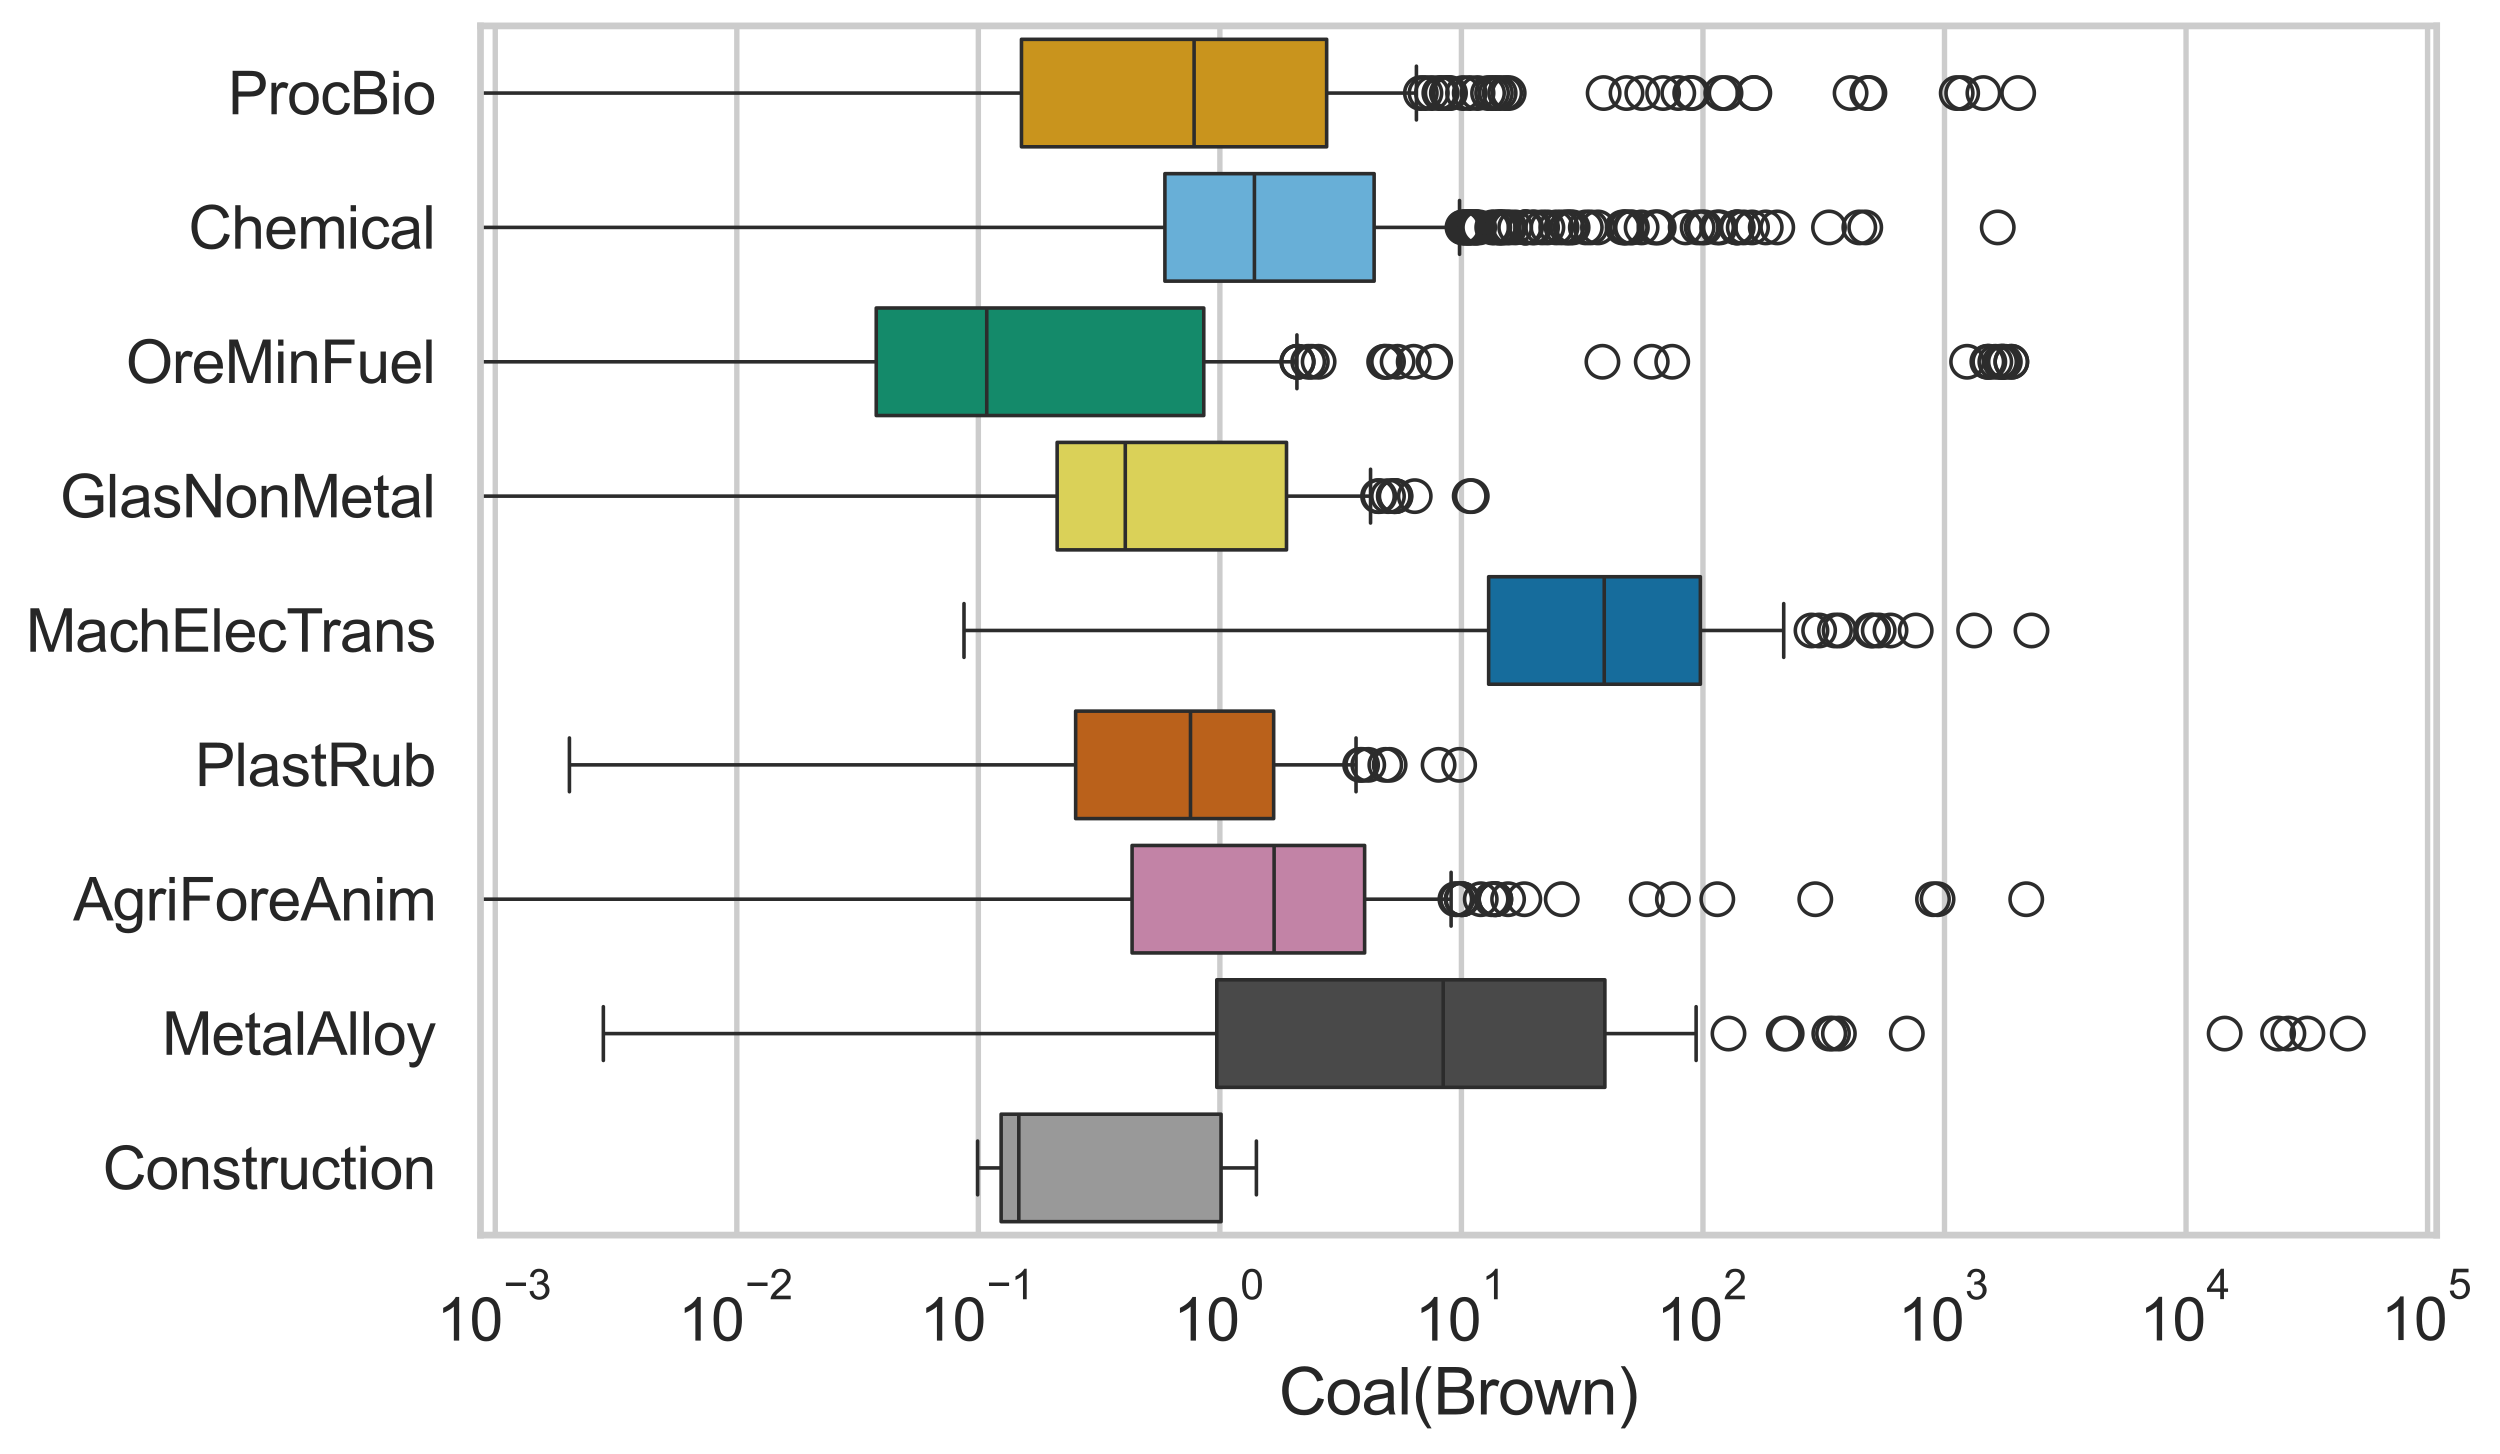 <?xml version="1.0" encoding="utf-8" standalone="no"?>
<!DOCTYPE svg PUBLIC "-//W3C//DTD SVG 1.1//EN"
  "http://www.w3.org/Graphics/SVG/1.1/DTD/svg11.dtd">
<svg xmlns:xlink="http://www.w3.org/1999/xlink" width="695.616pt" height="404.551pt" viewBox="0 0 695.616 404.551" xmlns="http://www.w3.org/2000/svg" version="1.1">
 <defs>
  <style type="text/css">*{stroke-linejoin: round; stroke-linecap: butt}</style>
 </defs>
 <g id="figure_1">
  <g id="patch_1">
   <path d="M 0 404.551 
L 695.616 404.551 
L 695.616 0 
L 0 0 
z
" style="fill: #ffffff"/>
  </g>
  <g id="axes_1">
   <g id="patch_2">
    <path d="M 133.697 343.665 
L 677.996 343.665 
L 677.996 7.2 
L 133.697 7.2 
z
" style="fill: #ffffff"/>
   </g>
   <g id="matplotlib.axis_1">
    <g id="xtick_1">
     <g id="line2d_1">
      <path d="M 137.805 343.665 
L 137.805 7.2 
" clip-path="url(#p738ec2d55c)" style="fill: none; stroke: #cccccc; stroke-width: 1.5; stroke-linecap: round"/>
     </g>
     <g id="text_1">
      <!-- $\mathdefault{10^{-3}}$ -->
      <g style="fill: #262626" transform="translate(121.47 373.18) scale(0.165 -0.165)">
       <defs>
        <path id="ArialMT-31" d="M 2384 0 
L 1822 0 
L 1822 3584 
Q 1619 3391 1289 3197 
Q 959 3003 697 2906 
L 697 3450 
Q 1169 3672 1522 3987 
Q 1875 4303 2022 4600 
L 2384 4600 
L 2384 0 
z
" transform="scale(0.016)"/>
        <path id="ArialMT-30" d="M 266 2259 
Q 266 3072 433 3567 
Q 600 4063 929 4331 
Q 1259 4600 1759 4600 
Q 2128 4600 2406 4451 
Q 2684 4303 2865 4023 
Q 3047 3744 3150 3342 
Q 3253 2941 3253 2259 
Q 3253 1453 3087 958 
Q 2922 463 2592 192 
Q 2263 -78 1759 -78 
Q 1097 -78 719 397 
Q 266 969 266 2259 
z
M 844 2259 
Q 844 1131 1108 757 
Q 1372 384 1759 384 
Q 2147 384 2411 759 
Q 2675 1134 2675 2259 
Q 2675 3391 2411 3762 
Q 2147 4134 1753 4134 
Q 1366 4134 1134 3806 
Q 844 3388 844 2259 
z
" transform="scale(0.016)"/>
        <path id="ArialMT-2212" d="M 3381 1997 
L 356 1997 
L 356 2522 
L 3381 2522 
L 3381 1997 
z
" transform="scale(0.016)"/>
        <path id="ArialMT-33" d="M 269 1209 
L 831 1284 
Q 928 806 1161 595 
Q 1394 384 1728 384 
Q 2125 384 2398 659 
Q 2672 934 2672 1341 
Q 2672 1728 2419 1979 
Q 2166 2231 1775 2231 
Q 1616 2231 1378 2169 
L 1441 2663 
Q 1497 2656 1531 2656 
Q 1891 2656 2178 2843 
Q 2466 3031 2466 3422 
Q 2466 3731 2256 3934 
Q 2047 4138 1716 4138 
Q 1388 4138 1169 3931 
Q 950 3725 888 3313 
L 325 3413 
Q 428 3978 793 4289 
Q 1159 4600 1703 4600 
Q 2078 4600 2393 4439 
Q 2709 4278 2876 4000 
Q 3044 3722 3044 3409 
Q 3044 3113 2884 2869 
Q 2725 2625 2413 2481 
Q 2819 2388 3044 2092 
Q 3269 1797 3269 1353 
Q 3269 753 2831 336 
Q 2394 -81 1725 -81 
Q 1122 -81 723 278 
Q 325 638 269 1209 
z
" transform="scale(0.016)"/>
       </defs>
       <use xlink:href="#ArialMT-31" transform="translate(0 0.994)"/>
       <use xlink:href="#ArialMT-30" transform="translate(55.615 0.994)"/>
       <use xlink:href="#ArialMT-2212" transform="translate(112.973 70.688) scale(0.7)"/>
       <use xlink:href="#ArialMT-33" transform="translate(153.852 70.688) scale(0.7)"/>
      </g>
     </g>
    </g>
    <g id="xtick_2">
     <g id="line2d_2">
      <path d="M 205.013 343.665 
L 205.013 7.2 
" clip-path="url(#p738ec2d55c)" style="fill: none; stroke: #cccccc; stroke-width: 1.5; stroke-linecap: round"/>
     </g>
     <g id="text_2">
      <!-- $\mathdefault{10^{-2}}$ -->
      <g style="fill: #262626" transform="translate(188.678 373.18) scale(0.165 -0.165)">
       <defs>
        <path id="ArialMT-32" d="M 3222 541 
L 3222 0 
L 194 0 
Q 188 203 259 391 
Q 375 700 629 1000 
Q 884 1300 1366 1694 
Q 2113 2306 2375 2664 
Q 2638 3022 2638 3341 
Q 2638 3675 2398 3904 
Q 2159 4134 1775 4134 
Q 1369 4134 1125 3890 
Q 881 3647 878 3216 
L 300 3275 
Q 359 3922 746 4261 
Q 1134 4600 1788 4600 
Q 2447 4600 2831 4234 
Q 3216 3869 3216 3328 
Q 3216 3053 3103 2787 
Q 2991 2522 2730 2228 
Q 2469 1934 1863 1422 
Q 1356 997 1212 845 
Q 1069 694 975 541 
L 3222 541 
z
" transform="scale(0.016)"/>
       </defs>
       <use xlink:href="#ArialMT-31" transform="translate(0 0.994)"/>
       <use xlink:href="#ArialMT-30" transform="translate(55.615 0.994)"/>
       <use xlink:href="#ArialMT-2212" transform="translate(112.973 70.688) scale(0.7)"/>
       <use xlink:href="#ArialMT-32" transform="translate(153.852 70.688) scale(0.7)"/>
      </g>
     </g>
    </g>
    <g id="xtick_3">
     <g id="line2d_3">
      <path d="M 272.22 343.665 
L 272.22 7.2 
" clip-path="url(#p738ec2d55c)" style="fill: none; stroke: #cccccc; stroke-width: 1.5; stroke-linecap: round"/>
     </g>
     <g id="text_3">
      <!-- $\mathdefault{10^{-1}}$ -->
      <g style="fill: #262626" transform="translate(255.885 373.18) scale(0.165 -0.165)">
       <use xlink:href="#ArialMT-31" transform="translate(0 0.994)"/>
       <use xlink:href="#ArialMT-30" transform="translate(55.615 0.994)"/>
       <use xlink:href="#ArialMT-2212" transform="translate(112.973 70.688) scale(0.7)"/>
       <use xlink:href="#ArialMT-31" transform="translate(153.852 70.688) scale(0.7)"/>
      </g>
     </g>
    </g>
    <g id="xtick_4">
     <g id="line2d_4">
      <path d="M 339.427 343.665 
L 339.427 7.2 
" clip-path="url(#p738ec2d55c)" style="fill: none; stroke: #cccccc; stroke-width: 1.5; stroke-linecap: round"/>
     </g>
     <g id="text_4">
      <!-- $\mathdefault{10^{0}}$ -->
      <g style="fill: #262626" transform="translate(326.475 373.18) scale(0.165 -0.165)">
       <use xlink:href="#ArialMT-31" transform="translate(0 0.994)"/>
       <use xlink:href="#ArialMT-30" transform="translate(55.615 0.994)"/>
       <use xlink:href="#ArialMT-30" transform="translate(112.973 70.688) scale(0.7)"/>
      </g>
     </g>
    </g>
    <g id="xtick_5">
     <g id="line2d_5">
      <path d="M 406.635 343.665 
L 406.635 7.2 
" clip-path="url(#p738ec2d55c)" style="fill: none; stroke: #cccccc; stroke-width: 1.5; stroke-linecap: round"/>
     </g>
     <g id="text_5">
      <!-- $\mathdefault{10^{1}}$ -->
      <g style="fill: #262626" transform="translate(393.682 373.18) scale(0.165 -0.165)">
       <use xlink:href="#ArialMT-31" transform="translate(0 0.994)"/>
       <use xlink:href="#ArialMT-30" transform="translate(55.615 0.994)"/>
       <use xlink:href="#ArialMT-31" transform="translate(112.973 70.688) scale(0.7)"/>
      </g>
     </g>
    </g>
    <g id="xtick_6">
     <g id="line2d_6">
      <path d="M 473.842 343.665 
L 473.842 7.2 
" clip-path="url(#p738ec2d55c)" style="fill: none; stroke: #cccccc; stroke-width: 1.5; stroke-linecap: round"/>
     </g>
     <g id="text_6">
      <!-- $\mathdefault{10^{2}}$ -->
      <g style="fill: #262626" transform="translate(460.889 373.18) scale(0.165 -0.165)">
       <use xlink:href="#ArialMT-31" transform="translate(0 0.994)"/>
       <use xlink:href="#ArialMT-30" transform="translate(55.615 0.994)"/>
       <use xlink:href="#ArialMT-32" transform="translate(112.973 70.688) scale(0.7)"/>
      </g>
     </g>
    </g>
    <g id="xtick_7">
     <g id="line2d_7">
      <path d="M 541.049 343.665 
L 541.049 7.2 
" clip-path="url(#p738ec2d55c)" style="fill: none; stroke: #cccccc; stroke-width: 1.5; stroke-linecap: round"/>
     </g>
     <g id="text_7">
      <!-- $\mathdefault{10^{3}}$ -->
      <g style="fill: #262626" transform="translate(528.097 373.18) scale(0.165 -0.165)">
       <use xlink:href="#ArialMT-31" transform="translate(0 0.994)"/>
       <use xlink:href="#ArialMT-30" transform="translate(55.615 0.994)"/>
       <use xlink:href="#ArialMT-33" transform="translate(112.973 70.688) scale(0.7)"/>
      </g>
     </g>
    </g>
    <g id="xtick_8">
     <g id="line2d_8">
      <path d="M 608.257 343.665 
L 608.257 7.2 
" clip-path="url(#p738ec2d55c)" style="fill: none; stroke: #cccccc; stroke-width: 1.5; stroke-linecap: round"/>
     </g>
     <g id="text_8">
      <!-- $\mathdefault{10^{4}}$ -->
      <g style="fill: #262626" transform="translate(595.304 373.015) scale(0.165 -0.165)">
       <defs>
        <path id="ArialMT-34" d="M 2069 0 
L 2069 1097 
L 81 1097 
L 81 1613 
L 2172 4581 
L 2631 4581 
L 2631 1613 
L 3250 1613 
L 3250 1097 
L 2631 1097 
L 2631 0 
L 2069 0 
z
M 2069 1613 
L 2069 3678 
L 634 1613 
L 2069 1613 
z
" transform="scale(0.016)"/>
       </defs>
       <use xlink:href="#ArialMT-31" transform="translate(0 0.202)"/>
       <use xlink:href="#ArialMT-30" transform="translate(55.615 0.202)"/>
       <use xlink:href="#ArialMT-34" transform="translate(112.973 69.895) scale(0.7)"/>
      </g>
     </g>
    </g>
    <g id="xtick_9">
     <g id="line2d_9">
      <path d="M 675.464 343.665 
L 675.464 7.2 
" clip-path="url(#p738ec2d55c)" style="fill: none; stroke: #cccccc; stroke-width: 1.5; stroke-linecap: round"/>
     </g>
     <g id="text_9">
      <!-- $\mathdefault{10^{5}}$ -->
      <g style="fill: #262626" transform="translate(662.511 373.015) scale(0.165 -0.165)">
       <defs>
        <path id="ArialMT-35" d="M 266 1200 
L 856 1250 
Q 922 819 1161 601 
Q 1400 384 1738 384 
Q 2144 384 2425 690 
Q 2706 997 2706 1503 
Q 2706 1984 2436 2262 
Q 2166 2541 1728 2541 
Q 1456 2541 1237 2417 
Q 1019 2294 894 2097 
L 366 2166 
L 809 4519 
L 3088 4519 
L 3088 3981 
L 1259 3981 
L 1013 2750 
Q 1425 3038 1878 3038 
Q 2478 3038 2890 2622 
Q 3303 2206 3303 1553 
Q 3303 931 2941 478 
Q 2500 -78 1738 -78 
Q 1113 -78 717 272 
Q 322 622 266 1200 
z
" transform="scale(0.016)"/>
       </defs>
       <use xlink:href="#ArialMT-31" transform="translate(0 0.88)"/>
       <use xlink:href="#ArialMT-30" transform="translate(55.615 0.88)"/>
       <use xlink:href="#ArialMT-35" transform="translate(112.973 70.573) scale(0.7)"/>
      </g>
     </g>
    </g>
    <g id="xtick_10"/>
    <g id="xtick_11"/>
    <g id="xtick_12"/>
    <g id="xtick_13"/>
    <g id="xtick_14"/>
    <g id="xtick_15"/>
    <g id="xtick_16"/>
    <g id="xtick_17"/>
    <g id="xtick_18"/>
    <g id="xtick_19"/>
    <g id="xtick_20"/>
    <g id="xtick_21"/>
    <g id="xtick_22"/>
    <g id="xtick_23"/>
    <g id="xtick_24"/>
    <g id="xtick_25"/>
    <g id="xtick_26"/>
    <g id="xtick_27"/>
    <g id="xtick_28"/>
    <g id="xtick_29"/>
    <g id="xtick_30"/>
    <g id="xtick_31"/>
    <g id="xtick_32"/>
    <g id="xtick_33"/>
    <g id="xtick_34"/>
    <g id="xtick_35"/>
    <g id="xtick_36"/>
    <g id="xtick_37"/>
    <g id="xtick_38"/>
    <g id="xtick_39"/>
    <g id="xtick_40"/>
    <g id="xtick_41"/>
    <g id="xtick_42"/>
    <g id="xtick_43"/>
    <g id="xtick_44"/>
    <g id="xtick_45"/>
    <g id="xtick_46"/>
    <g id="xtick_47"/>
    <g id="xtick_48"/>
    <g id="xtick_49"/>
    <g id="xtick_50"/>
    <g id="xtick_51"/>
    <g id="xtick_52"/>
    <g id="xtick_53"/>
    <g id="xtick_54"/>
    <g id="xtick_55"/>
    <g id="xtick_56"/>
    <g id="xtick_57"/>
    <g id="xtick_58"/>
    <g id="xtick_59"/>
    <g id="xtick_60"/>
    <g id="xtick_61"/>
    <g id="xtick_62"/>
    <g id="xtick_63"/>
    <g id="xtick_64"/>
    <g id="xtick_65"/>
    <g id="xtick_66"/>
    <g id="xtick_67"/>
    <g id="xtick_68"/>
    <g id="xtick_69"/>
    <g id="xtick_70"/>
    <g id="xtick_71"/>
    <g id="xtick_72"/>
    <g id="xtick_73"/>
    <g id="xtick_74"/>
    <g id="text_10">
     <!-- Coal(Brown) -->
     <g style="fill: #262626" transform="translate(355.835 393.563) scale(0.18 -0.18)">
      <defs>
       <path id="ArialMT-43" d="M 3763 1606 
L 4369 1453 
Q 4178 706 3683 314 
Q 3188 -78 2472 -78 
Q 1731 -78 1267 223 
Q 803 525 561 1097 
Q 319 1669 319 2325 
Q 319 3041 592 3573 
Q 866 4106 1370 4382 
Q 1875 4659 2481 4659 
Q 3169 4659 3637 4309 
Q 4106 3959 4291 3325 
L 3694 3184 
Q 3534 3684 3231 3912 
Q 2928 4141 2469 4141 
Q 1941 4141 1586 3887 
Q 1231 3634 1087 3207 
Q 944 2781 944 2328 
Q 944 1744 1114 1308 
Q 1284 872 1643 656 
Q 2003 441 2422 441 
Q 2931 441 3284 734 
Q 3638 1028 3763 1606 
z
" transform="scale(0.016)"/>
       <path id="ArialMT-6f" d="M 213 1659 
Q 213 2581 725 3025 
Q 1153 3394 1769 3394 
Q 2453 3394 2887 2945 
Q 3322 2497 3322 1706 
Q 3322 1066 3130 698 
Q 2938 331 2570 128 
Q 2203 -75 1769 -75 
Q 1072 -75 642 372 
Q 213 819 213 1659 
z
M 791 1659 
Q 791 1022 1069 705 
Q 1347 388 1769 388 
Q 2188 388 2466 706 
Q 2744 1025 2744 1678 
Q 2744 2294 2464 2611 
Q 2184 2928 1769 2928 
Q 1347 2928 1069 2612 
Q 791 2297 791 1659 
z
" transform="scale(0.016)"/>
       <path id="ArialMT-61" d="M 2588 409 
Q 2275 144 1986 34 
Q 1697 -75 1366 -75 
Q 819 -75 525 192 
Q 231 459 231 875 
Q 231 1119 342 1320 
Q 453 1522 633 1644 
Q 813 1766 1038 1828 
Q 1203 1872 1538 1913 
Q 2219 1994 2541 2106 
Q 2544 2222 2544 2253 
Q 2544 2597 2384 2738 
Q 2169 2928 1744 2928 
Q 1347 2928 1158 2789 
Q 969 2650 878 2297 
L 328 2372 
Q 403 2725 575 2942 
Q 747 3159 1072 3276 
Q 1397 3394 1825 3394 
Q 2250 3394 2515 3294 
Q 2781 3194 2906 3042 
Q 3031 2891 3081 2659 
Q 3109 2516 3109 2141 
L 3109 1391 
Q 3109 606 3145 398 
Q 3181 191 3288 0 
L 2700 0 
Q 2613 175 2588 409 
z
M 2541 1666 
Q 2234 1541 1622 1453 
Q 1275 1403 1131 1340 
Q 988 1278 909 1158 
Q 831 1038 831 891 
Q 831 666 1001 516 
Q 1172 366 1500 366 
Q 1825 366 2078 508 
Q 2331 650 2450 897 
Q 2541 1088 2541 1459 
L 2541 1666 
z
" transform="scale(0.016)"/>
       <path id="ArialMT-6c" d="M 409 0 
L 409 4581 
L 972 4581 
L 972 0 
L 409 0 
z
" transform="scale(0.016)"/>
       <path id="ArialMT-28" d="M 1497 -1347 
Q 1031 -759 709 28 
Q 388 816 388 1659 
Q 388 2403 628 3084 
Q 909 3875 1497 4659 
L 1900 4659 
Q 1522 4009 1400 3731 
Q 1209 3300 1100 2831 
Q 966 2247 966 1656 
Q 966 153 1900 -1347 
L 1497 -1347 
z
" transform="scale(0.016)"/>
       <path id="ArialMT-42" d="M 469 0 
L 469 4581 
L 2188 4581 
Q 2713 4581 3030 4442 
Q 3347 4303 3526 4014 
Q 3706 3725 3706 3409 
Q 3706 3116 3547 2856 
Q 3388 2597 3066 2438 
Q 3481 2316 3704 2022 
Q 3928 1728 3928 1328 
Q 3928 1006 3792 729 
Q 3656 453 3456 303 
Q 3256 153 2954 76 
Q 2653 0 2216 0 
L 469 0 
z
M 1075 2656 
L 2066 2656 
Q 2469 2656 2644 2709 
Q 2875 2778 2992 2937 
Q 3109 3097 3109 3338 
Q 3109 3566 3000 3739 
Q 2891 3913 2687 3977 
Q 2484 4041 1991 4041 
L 1075 4041 
L 1075 2656 
z
M 1075 541 
L 2216 541 
Q 2509 541 2628 563 
Q 2838 600 2978 687 
Q 3119 775 3209 942 
Q 3300 1109 3300 1328 
Q 3300 1584 3169 1773 
Q 3038 1963 2805 2039 
Q 2572 2116 2134 2116 
L 1075 2116 
L 1075 541 
z
" transform="scale(0.016)"/>
       <path id="ArialMT-72" d="M 416 0 
L 416 3319 
L 922 3319 
L 922 2816 
Q 1116 3169 1280 3281 
Q 1444 3394 1641 3394 
Q 1925 3394 2219 3213 
L 2025 2691 
Q 1819 2813 1613 2813 
Q 1428 2813 1281 2702 
Q 1134 2591 1072 2394 
Q 978 2094 978 1738 
L 978 0 
L 416 0 
z
" transform="scale(0.016)"/>
       <path id="ArialMT-77" d="M 1034 0 
L 19 3319 
L 600 3319 
L 1128 1403 
L 1325 691 
Q 1338 744 1497 1375 
L 2025 3319 
L 2603 3319 
L 3100 1394 
L 3266 759 
L 3456 1400 
L 4025 3319 
L 4572 3319 
L 3534 0 
L 2950 0 
L 2422 1988 
L 2294 2553 
L 1622 0 
L 1034 0 
z
" transform="scale(0.016)"/>
       <path id="ArialMT-6e" d="M 422 0 
L 422 3319 
L 928 3319 
L 928 2847 
Q 1294 3394 1984 3394 
Q 2284 3394 2536 3286 
Q 2788 3178 2913 3003 
Q 3038 2828 3088 2588 
Q 3119 2431 3119 2041 
L 3119 0 
L 2556 0 
L 2556 2019 
Q 2556 2363 2490 2533 
Q 2425 2703 2258 2804 
Q 2091 2906 1866 2906 
Q 1506 2906 1245 2678 
Q 984 2450 984 1813 
L 984 0 
L 422 0 
z
" transform="scale(0.016)"/>
       <path id="ArialMT-29" d="M 791 -1347 
L 388 -1347 
Q 1322 153 1322 1656 
Q 1322 2244 1188 2822 
Q 1081 3291 891 3722 
Q 769 4003 388 4659 
L 791 4659 
Q 1378 3875 1659 3084 
Q 1900 2403 1900 1659 
Q 1900 816 1576 28 
Q 1253 -759 791 -1347 
z
" transform="scale(0.016)"/>
      </defs>
      <use xlink:href="#ArialMT-43"/>
      <use xlink:href="#ArialMT-6f" transform="translate(72.217 0)"/>
      <use xlink:href="#ArialMT-61" transform="translate(127.832 0)"/>
      <use xlink:href="#ArialMT-6c" transform="translate(183.447 0)"/>
      <use xlink:href="#ArialMT-28" transform="translate(205.664 0)"/>
      <use xlink:href="#ArialMT-42" transform="translate(238.965 0)"/>
      <use xlink:href="#ArialMT-72" transform="translate(305.664 0)"/>
      <use xlink:href="#ArialMT-6f" transform="translate(338.965 0)"/>
      <use xlink:href="#ArialMT-77" transform="translate(394.58 0)"/>
      <use xlink:href="#ArialMT-6e" transform="translate(466.797 0)"/>
      <use xlink:href="#ArialMT-29" transform="translate(522.412 0)"/>
     </g>
    </g>
   </g>
   <g id="matplotlib.axis_2">
    <g id="ytick_1">
     <g id="text_11">
      <!-- ProcBio -->
      <g style="fill: #262626" transform="translate(63.424 31.798) scale(0.165 -0.165)">
       <defs>
        <path id="ArialMT-50" d="M 494 0 
L 494 4581 
L 2222 4581 
Q 2678 4581 2919 4538 
Q 3256 4481 3484 4323 
Q 3713 4166 3852 3881 
Q 3991 3597 3991 3256 
Q 3991 2672 3619 2267 
Q 3247 1863 2275 1863 
L 1100 1863 
L 1100 0 
L 494 0 
z
M 1100 2403 
L 2284 2403 
Q 2872 2403 3119 2622 
Q 3366 2841 3366 3238 
Q 3366 3525 3220 3729 
Q 3075 3934 2838 4000 
Q 2684 4041 2272 4041 
L 1100 4041 
L 1100 2403 
z
" transform="scale(0.016)"/>
        <path id="ArialMT-63" d="M 2588 1216 
L 3141 1144 
Q 3050 572 2676 248 
Q 2303 -75 1759 -75 
Q 1078 -75 664 370 
Q 250 816 250 1647 
Q 250 2184 428 2587 
Q 606 2991 970 3192 
Q 1334 3394 1763 3394 
Q 2303 3394 2647 3120 
Q 2991 2847 3088 2344 
L 2541 2259 
Q 2463 2594 2264 2762 
Q 2066 2931 1784 2931 
Q 1359 2931 1093 2626 
Q 828 2322 828 1663 
Q 828 994 1084 691 
Q 1341 388 1753 388 
Q 2084 388 2306 591 
Q 2528 794 2588 1216 
z
" transform="scale(0.016)"/>
        <path id="ArialMT-69" d="M 425 3934 
L 425 4581 
L 988 4581 
L 988 3934 
L 425 3934 
z
M 425 0 
L 425 3319 
L 988 3319 
L 988 0 
L 425 0 
z
" transform="scale(0.016)"/>
       </defs>
       <use xlink:href="#ArialMT-50"/>
       <use xlink:href="#ArialMT-72" transform="translate(66.699 0)"/>
       <use xlink:href="#ArialMT-6f" transform="translate(100 0)"/>
       <use xlink:href="#ArialMT-63" transform="translate(155.615 0)"/>
       <use xlink:href="#ArialMT-42" transform="translate(205.615 0)"/>
       <use xlink:href="#ArialMT-69" transform="translate(272.314 0)"/>
       <use xlink:href="#ArialMT-6f" transform="translate(294.531 0)"/>
      </g>
     </g>
    </g>
    <g id="ytick_2">
     <g id="text_12">
      <!-- Chemical -->
      <g style="fill: #262626" transform="translate(52.428 69.183) scale(0.165 -0.165)">
       <defs>
        <path id="ArialMT-68" d="M 422 0 
L 422 4581 
L 984 4581 
L 984 2938 
Q 1378 3394 1978 3394 
Q 2347 3394 2619 3248 
Q 2891 3103 3008 2847 
Q 3125 2591 3125 2103 
L 3125 0 
L 2563 0 
L 2563 2103 
Q 2563 2525 2380 2717 
Q 2197 2909 1863 2909 
Q 1613 2909 1392 2779 
Q 1172 2650 1078 2428 
Q 984 2206 984 1816 
L 984 0 
L 422 0 
z
" transform="scale(0.016)"/>
        <path id="ArialMT-65" d="M 2694 1069 
L 3275 997 
Q 3138 488 2766 206 
Q 2394 -75 1816 -75 
Q 1088 -75 661 373 
Q 234 822 234 1631 
Q 234 2469 665 2931 
Q 1097 3394 1784 3394 
Q 2450 3394 2872 2941 
Q 3294 2488 3294 1666 
Q 3294 1616 3291 1516 
L 816 1516 
Q 847 969 1125 678 
Q 1403 388 1819 388 
Q 2128 388 2347 550 
Q 2566 713 2694 1069 
z
M 847 1978 
L 2700 1978 
Q 2663 2397 2488 2606 
Q 2219 2931 1791 2931 
Q 1403 2931 1139 2672 
Q 875 2413 847 1978 
z
" transform="scale(0.016)"/>
        <path id="ArialMT-6d" d="M 422 0 
L 422 3319 
L 925 3319 
L 925 2853 
Q 1081 3097 1340 3245 
Q 1600 3394 1931 3394 
Q 2300 3394 2536 3241 
Q 2772 3088 2869 2813 
Q 3263 3394 3894 3394 
Q 4388 3394 4653 3120 
Q 4919 2847 4919 2278 
L 4919 0 
L 4359 0 
L 4359 2091 
Q 4359 2428 4304 2576 
Q 4250 2725 4106 2815 
Q 3963 2906 3769 2906 
Q 3419 2906 3187 2673 
Q 2956 2441 2956 1928 
L 2956 0 
L 2394 0 
L 2394 2156 
Q 2394 2531 2256 2718 
Q 2119 2906 1806 2906 
Q 1569 2906 1367 2781 
Q 1166 2656 1075 2415 
Q 984 2175 984 1722 
L 984 0 
L 422 0 
z
" transform="scale(0.016)"/>
       </defs>
       <use xlink:href="#ArialMT-43"/>
       <use xlink:href="#ArialMT-68" transform="translate(72.217 0)"/>
       <use xlink:href="#ArialMT-65" transform="translate(127.832 0)"/>
       <use xlink:href="#ArialMT-6d" transform="translate(183.447 0)"/>
       <use xlink:href="#ArialMT-69" transform="translate(266.748 0)"/>
       <use xlink:href="#ArialMT-63" transform="translate(288.965 0)"/>
       <use xlink:href="#ArialMT-61" transform="translate(338.965 0)"/>
       <use xlink:href="#ArialMT-6c" transform="translate(394.58 0)"/>
      </g>
     </g>
    </g>
    <g id="ytick_3">
     <g id="text_13">
      <!-- OreMinFuel -->
      <g style="fill: #262626" transform="translate(35.013 106.568) scale(0.165 -0.165)">
       <defs>
        <path id="ArialMT-4f" d="M 309 2231 
Q 309 3372 921 4017 
Q 1534 4663 2503 4663 
Q 3138 4663 3647 4359 
Q 4156 4056 4423 3514 
Q 4691 2972 4691 2284 
Q 4691 1588 4409 1038 
Q 4128 488 3612 205 
Q 3097 -78 2500 -78 
Q 1853 -78 1343 234 
Q 834 547 571 1087 
Q 309 1628 309 2231 
z
M 934 2222 
Q 934 1394 1379 917 
Q 1825 441 2497 441 
Q 3181 441 3623 922 
Q 4066 1403 4066 2288 
Q 4066 2847 3877 3264 
Q 3688 3681 3323 3911 
Q 2959 4141 2506 4141 
Q 1863 4141 1398 3698 
Q 934 3256 934 2222 
z
" transform="scale(0.016)"/>
        <path id="ArialMT-4d" d="M 475 0 
L 475 4581 
L 1388 4581 
L 2472 1338 
Q 2622 884 2691 659 
Q 2769 909 2934 1394 
L 4031 4581 
L 4847 4581 
L 4847 0 
L 4263 0 
L 4263 3834 
L 2931 0 
L 2384 0 
L 1059 3900 
L 1059 0 
L 475 0 
z
" transform="scale(0.016)"/>
        <path id="ArialMT-46" d="M 525 0 
L 525 4581 
L 3616 4581 
L 3616 4041 
L 1131 4041 
L 1131 2622 
L 3281 2622 
L 3281 2081 
L 1131 2081 
L 1131 0 
L 525 0 
z
" transform="scale(0.016)"/>
        <path id="ArialMT-75" d="M 2597 0 
L 2597 488 
Q 2209 -75 1544 -75 
Q 1250 -75 995 37 
Q 741 150 617 320 
Q 494 491 444 738 
Q 409 903 409 1263 
L 409 3319 
L 972 3319 
L 972 1478 
Q 972 1038 1006 884 
Q 1059 663 1231 536 
Q 1403 409 1656 409 
Q 1909 409 2131 539 
Q 2353 669 2445 892 
Q 2538 1116 2538 1541 
L 2538 3319 
L 3100 3319 
L 3100 0 
L 2597 0 
z
" transform="scale(0.016)"/>
       </defs>
       <use xlink:href="#ArialMT-4f"/>
       <use xlink:href="#ArialMT-72" transform="translate(77.783 0)"/>
       <use xlink:href="#ArialMT-65" transform="translate(111.084 0)"/>
       <use xlink:href="#ArialMT-4d" transform="translate(166.699 0)"/>
       <use xlink:href="#ArialMT-69" transform="translate(250 0)"/>
       <use xlink:href="#ArialMT-6e" transform="translate(272.217 0)"/>
       <use xlink:href="#ArialMT-46" transform="translate(327.832 0)"/>
       <use xlink:href="#ArialMT-75" transform="translate(388.916 0)"/>
       <use xlink:href="#ArialMT-65" transform="translate(444.531 0)"/>
       <use xlink:href="#ArialMT-6c" transform="translate(500.146 0)"/>
      </g>
     </g>
    </g>
    <g id="ytick_4">
     <g id="text_14">
      <!-- GlasNonMetal -->
      <g style="fill: #262626" transform="translate(16.659 143.953) scale(0.165 -0.165)">
       <defs>
        <path id="ArialMT-47" d="M 2638 1797 
L 2638 2334 
L 4578 2338 
L 4578 638 
Q 4131 281 3656 101 
Q 3181 -78 2681 -78 
Q 2006 -78 1454 211 
Q 903 500 622 1047 
Q 341 1594 341 2269 
Q 341 2938 620 3517 
Q 900 4097 1425 4378 
Q 1950 4659 2634 4659 
Q 3131 4659 3532 4498 
Q 3934 4338 4162 4050 
Q 4391 3763 4509 3300 
L 3963 3150 
Q 3859 3500 3706 3700 
Q 3553 3900 3268 4020 
Q 2984 4141 2638 4141 
Q 2222 4141 1919 4014 
Q 1616 3888 1430 3681 
Q 1244 3475 1141 3228 
Q 966 2803 966 2306 
Q 966 1694 1177 1281 
Q 1388 869 1791 669 
Q 2194 469 2647 469 
Q 3041 469 3416 620 
Q 3791 772 3984 944 
L 3984 1797 
L 2638 1797 
z
" transform="scale(0.016)"/>
        <path id="ArialMT-73" d="M 197 991 
L 753 1078 
Q 800 744 1014 566 
Q 1228 388 1613 388 
Q 2000 388 2187 545 
Q 2375 703 2375 916 
Q 2375 1106 2209 1216 
Q 2094 1291 1634 1406 
Q 1016 1563 777 1677 
Q 538 1791 414 1992 
Q 291 2194 291 2438 
Q 291 2659 392 2848 
Q 494 3038 669 3163 
Q 800 3259 1026 3326 
Q 1253 3394 1513 3394 
Q 1903 3394 2198 3281 
Q 2494 3169 2634 2976 
Q 2775 2784 2828 2463 
L 2278 2388 
Q 2241 2644 2061 2787 
Q 1881 2931 1553 2931 
Q 1166 2931 1000 2803 
Q 834 2675 834 2503 
Q 834 2394 903 2306 
Q 972 2216 1119 2156 
Q 1203 2125 1616 2013 
Q 2213 1853 2448 1751 
Q 2684 1650 2818 1456 
Q 2953 1263 2953 975 
Q 2953 694 2789 445 
Q 2625 197 2315 61 
Q 2006 -75 1616 -75 
Q 969 -75 630 194 
Q 291 463 197 991 
z
" transform="scale(0.016)"/>
        <path id="ArialMT-4e" d="M 488 0 
L 488 4581 
L 1109 4581 
L 3516 984 
L 3516 4581 
L 4097 4581 
L 4097 0 
L 3475 0 
L 1069 3600 
L 1069 0 
L 488 0 
z
" transform="scale(0.016)"/>
        <path id="ArialMT-74" d="M 1650 503 
L 1731 6 
Q 1494 -44 1306 -44 
Q 1000 -44 831 53 
Q 663 150 594 308 
Q 525 466 525 972 
L 525 2881 
L 113 2881 
L 113 3319 
L 525 3319 
L 525 4141 
L 1084 4478 
L 1084 3319 
L 1650 3319 
L 1650 2881 
L 1084 2881 
L 1084 941 
Q 1084 700 1114 631 
Q 1144 563 1211 522 
Q 1278 481 1403 481 
Q 1497 481 1650 503 
z
" transform="scale(0.016)"/>
       </defs>
       <use xlink:href="#ArialMT-47"/>
       <use xlink:href="#ArialMT-6c" transform="translate(77.783 0)"/>
       <use xlink:href="#ArialMT-61" transform="translate(100 0)"/>
       <use xlink:href="#ArialMT-73" transform="translate(155.615 0)"/>
       <use xlink:href="#ArialMT-4e" transform="translate(205.615 0)"/>
       <use xlink:href="#ArialMT-6f" transform="translate(277.832 0)"/>
       <use xlink:href="#ArialMT-6e" transform="translate(333.447 0)"/>
       <use xlink:href="#ArialMT-4d" transform="translate(389.062 0)"/>
       <use xlink:href="#ArialMT-65" transform="translate(472.363 0)"/>
       <use xlink:href="#ArialMT-74" transform="translate(527.979 0)"/>
       <use xlink:href="#ArialMT-61" transform="translate(555.762 0)"/>
       <use xlink:href="#ArialMT-6c" transform="translate(611.377 0)"/>
      </g>
     </g>
    </g>
    <g id="ytick_5">
     <g id="text_15">
      <!-- MachElecTrans -->
      <g style="fill: #262626" transform="translate(7.2 181.337) scale(0.165 -0.165)">
       <defs>
        <path id="ArialMT-45" d="M 506 0 
L 506 4581 
L 3819 4581 
L 3819 4041 
L 1113 4041 
L 1113 2638 
L 3647 2638 
L 3647 2100 
L 1113 2100 
L 1113 541 
L 3925 541 
L 3925 0 
L 506 0 
z
" transform="scale(0.016)"/>
        <path id="ArialMT-54" d="M 1659 0 
L 1659 4041 
L 150 4041 
L 150 4581 
L 3781 4581 
L 3781 4041 
L 2266 4041 
L 2266 0 
L 1659 0 
z
" transform="scale(0.016)"/>
       </defs>
       <use xlink:href="#ArialMT-4d"/>
       <use xlink:href="#ArialMT-61" transform="translate(83.301 0)"/>
       <use xlink:href="#ArialMT-63" transform="translate(138.916 0)"/>
       <use xlink:href="#ArialMT-68" transform="translate(188.916 0)"/>
       <use xlink:href="#ArialMT-45" transform="translate(244.531 0)"/>
       <use xlink:href="#ArialMT-6c" transform="translate(311.23 0)"/>
       <use xlink:href="#ArialMT-65" transform="translate(333.447 0)"/>
       <use xlink:href="#ArialMT-63" transform="translate(389.062 0)"/>
       <use xlink:href="#ArialMT-54" transform="translate(439.062 0)"/>
       <use xlink:href="#ArialMT-72" transform="translate(496.396 0)"/>
       <use xlink:href="#ArialMT-61" transform="translate(529.697 0)"/>
       <use xlink:href="#ArialMT-6e" transform="translate(585.312 0)"/>
       <use xlink:href="#ArialMT-73" transform="translate(640.928 0)"/>
      </g>
     </g>
    </g>
    <g id="ytick_6">
     <g id="text_16">
      <!-- PlastRub -->
      <g style="fill: #262626" transform="translate(54.248 218.722) scale(0.165 -0.165)">
       <defs>
        <path id="ArialMT-52" d="M 503 0 
L 503 4581 
L 2534 4581 
Q 3147 4581 3465 4457 
Q 3784 4334 3975 4021 
Q 4166 3709 4166 3331 
Q 4166 2844 3850 2509 
Q 3534 2175 2875 2084 
Q 3116 1969 3241 1856 
Q 3506 1613 3744 1247 
L 4541 0 
L 3778 0 
L 3172 953 
Q 2906 1366 2734 1584 
Q 2563 1803 2427 1890 
Q 2291 1978 2150 2013 
Q 2047 2034 1813 2034 
L 1109 2034 
L 1109 0 
L 503 0 
z
M 1109 2559 
L 2413 2559 
Q 2828 2559 3062 2645 
Q 3297 2731 3419 2920 
Q 3541 3109 3541 3331 
Q 3541 3656 3305 3865 
Q 3069 4075 2559 4075 
L 1109 4075 
L 1109 2559 
z
" transform="scale(0.016)"/>
        <path id="ArialMT-62" d="M 941 0 
L 419 0 
L 419 4581 
L 981 4581 
L 981 2947 
Q 1338 3394 1891 3394 
Q 2197 3394 2470 3270 
Q 2744 3147 2920 2923 
Q 3097 2700 3197 2384 
Q 3297 2069 3297 1709 
Q 3297 856 2875 390 
Q 2453 -75 1863 -75 
Q 1275 -75 941 416 
L 941 0 
z
M 934 1684 
Q 934 1088 1097 822 
Q 1363 388 1816 388 
Q 2184 388 2453 708 
Q 2722 1028 2722 1663 
Q 2722 2313 2464 2622 
Q 2206 2931 1841 2931 
Q 1472 2931 1203 2611 
Q 934 2291 934 1684 
z
" transform="scale(0.016)"/>
       </defs>
       <use xlink:href="#ArialMT-50"/>
       <use xlink:href="#ArialMT-6c" transform="translate(66.699 0)"/>
       <use xlink:href="#ArialMT-61" transform="translate(88.916 0)"/>
       <use xlink:href="#ArialMT-73" transform="translate(144.531 0)"/>
       <use xlink:href="#ArialMT-74" transform="translate(194.531 0)"/>
       <use xlink:href="#ArialMT-52" transform="translate(222.314 0)"/>
       <use xlink:href="#ArialMT-75" transform="translate(294.531 0)"/>
       <use xlink:href="#ArialMT-62" transform="translate(350.146 0)"/>
      </g>
     </g>
    </g>
    <g id="ytick_7">
     <g id="text_17">
      <!-- AgriForeAnim -->
      <g style="fill: #262626" transform="translate(20.341 256.107) scale(0.165 -0.165)">
       <defs>
        <path id="ArialMT-41" d="M -9 0 
L 1750 4581 
L 2403 4581 
L 4278 0 
L 3588 0 
L 3053 1388 
L 1138 1388 
L 634 0 
L -9 0 
z
M 1313 1881 
L 2866 1881 
L 2388 3150 
Q 2169 3728 2063 4100 
Q 1975 3659 1816 3225 
L 1313 1881 
z
" transform="scale(0.016)"/>
        <path id="ArialMT-67" d="M 319 -275 
L 866 -356 
Q 900 -609 1056 -725 
Q 1266 -881 1628 -881 
Q 2019 -881 2231 -725 
Q 2444 -569 2519 -288 
Q 2563 -116 2559 434 
Q 2191 0 1641 0 
Q 956 0 581 494 
Q 206 988 206 1678 
Q 206 2153 378 2554 
Q 550 2956 876 3175 
Q 1203 3394 1644 3394 
Q 2231 3394 2613 2919 
L 2613 3319 
L 3131 3319 
L 3131 450 
Q 3131 -325 2973 -648 
Q 2816 -972 2473 -1159 
Q 2131 -1347 1631 -1347 
Q 1038 -1347 672 -1080 
Q 306 -813 319 -275 
z
M 784 1719 
Q 784 1066 1043 766 
Q 1303 466 1694 466 
Q 2081 466 2343 764 
Q 2606 1063 2606 1700 
Q 2606 2309 2336 2618 
Q 2066 2928 1684 2928 
Q 1309 2928 1046 2623 
Q 784 2319 784 1719 
z
" transform="scale(0.016)"/>
       </defs>
       <use xlink:href="#ArialMT-41"/>
       <use xlink:href="#ArialMT-67" transform="translate(66.699 0)"/>
       <use xlink:href="#ArialMT-72" transform="translate(122.314 0)"/>
       <use xlink:href="#ArialMT-69" transform="translate(155.615 0)"/>
       <use xlink:href="#ArialMT-46" transform="translate(177.832 0)"/>
       <use xlink:href="#ArialMT-6f" transform="translate(238.916 0)"/>
       <use xlink:href="#ArialMT-72" transform="translate(294.531 0)"/>
       <use xlink:href="#ArialMT-65" transform="translate(327.832 0)"/>
       <use xlink:href="#ArialMT-41" transform="translate(383.447 0)"/>
       <use xlink:href="#ArialMT-6e" transform="translate(450.146 0)"/>
       <use xlink:href="#ArialMT-69" transform="translate(505.762 0)"/>
       <use xlink:href="#ArialMT-6d" transform="translate(527.979 0)"/>
      </g>
     </g>
    </g>
    <g id="ytick_8">
     <g id="text_18">
      <!-- MetalAlloy -->
      <g style="fill: #262626" transform="translate(45.088 293.492) scale(0.165 -0.165)">
       <defs>
        <path id="ArialMT-79" d="M 397 -1278 
L 334 -750 
Q 519 -800 656 -800 
Q 844 -800 956 -737 
Q 1069 -675 1141 -563 
Q 1194 -478 1313 -144 
Q 1328 -97 1363 -6 
L 103 3319 
L 709 3319 
L 1400 1397 
Q 1534 1031 1641 628 
Q 1738 1016 1872 1384 
L 2581 3319 
L 3144 3319 
L 1881 -56 
Q 1678 -603 1566 -809 
Q 1416 -1088 1222 -1217 
Q 1028 -1347 759 -1347 
Q 597 -1347 397 -1278 
z
" transform="scale(0.016)"/>
       </defs>
       <use xlink:href="#ArialMT-4d"/>
       <use xlink:href="#ArialMT-65" transform="translate(83.301 0)"/>
       <use xlink:href="#ArialMT-74" transform="translate(138.916 0)"/>
       <use xlink:href="#ArialMT-61" transform="translate(166.699 0)"/>
       <use xlink:href="#ArialMT-6c" transform="translate(222.314 0)"/>
       <use xlink:href="#ArialMT-41" transform="translate(244.531 0)"/>
       <use xlink:href="#ArialMT-6c" transform="translate(311.23 0)"/>
       <use xlink:href="#ArialMT-6c" transform="translate(333.447 0)"/>
       <use xlink:href="#ArialMT-6f" transform="translate(355.664 0)"/>
       <use xlink:href="#ArialMT-79" transform="translate(411.279 0)"/>
      </g>
     </g>
    </g>
    <g id="ytick_9">
     <g id="text_19">
      <!-- Construction -->
      <g style="fill: #262626" transform="translate(28.575 330.877) scale(0.165 -0.165)">
       <use xlink:href="#ArialMT-43"/>
       <use xlink:href="#ArialMT-6f" transform="translate(72.217 0)"/>
       <use xlink:href="#ArialMT-6e" transform="translate(127.832 0)"/>
       <use xlink:href="#ArialMT-73" transform="translate(183.447 0)"/>
       <use xlink:href="#ArialMT-74" transform="translate(233.447 0)"/>
       <use xlink:href="#ArialMT-72" transform="translate(261.23 0)"/>
       <use xlink:href="#ArialMT-75" transform="translate(294.531 0)"/>
       <use xlink:href="#ArialMT-63" transform="translate(350.146 0)"/>
       <use xlink:href="#ArialMT-74" transform="translate(400.146 0)"/>
       <use xlink:href="#ArialMT-69" transform="translate(427.93 0)"/>
       <use xlink:href="#ArialMT-6f" transform="translate(450.146 0)"/>
       <use xlink:href="#ArialMT-6e" transform="translate(505.762 0)"/>
      </g>
     </g>
    </g>
   </g>
   <g id="patch_3">
    <path d="M 284.221 10.938 
L 284.221 40.846 
L 369.134 40.846 
L 369.134 10.938 
L 284.221 10.938 
z
" clip-path="url(#p738ec2d55c)" style="fill: #c9941d; stroke: #2c2c2c; stroke-linejoin: miter"/>
   </g>
   <g id="line2d_10">
    <path d="M 284.221 25.892 
L -1 25.892 
" clip-path="url(#p738ec2d55c)" style="fill: none; stroke: #2c2c2c"/>
   </g>
   <g id="line2d_11">
    <path d="M 369.134 25.892 
L 394.112 25.892 
" clip-path="url(#p738ec2d55c)" style="fill: none; stroke: #2c2c2c"/>
   </g>
   <g id="line2d_12">
    <path clip-path="url(#p738ec2d55c)" style="fill: none; stroke: #2c2c2c; stroke-linecap: round"/>
   </g>
   <g id="line2d_13">
    <path d="M 394.112 18.415 
L 394.112 33.369 
" clip-path="url(#p738ec2d55c)" style="fill: none; stroke: #2c2c2c; stroke-linecap: round"/>
   </g>
   <g id="line2d_14">
    <defs>
     <path id="mcc20d7787a" d="M 0 4.5 
C 1.193 4.5 2.338 4.026 3.182 3.182 
C 4.026 2.338 4.5 1.193 4.5 0 
C 4.5 -1.193 4.026 -2.338 3.182 -3.182 
C 2.338 -4.026 1.193 -4.5 0 -4.5 
C -1.193 -4.5 -2.338 -4.026 -3.182 -3.182 
C -4.026 -2.338 -4.5 -1.193 -4.5 0 
C -4.5 1.193 -4.026 2.338 -3.182 3.182 
C -2.338 4.026 -1.193 4.5 0 4.5 
z
" style="stroke: #2c2c2c"/>
    </defs>
    <g clip-path="url(#p738ec2d55c)">
     <use xlink:href="#mcc20d7787a" x="398.418" y="25.892" style="fill-opacity: 0; stroke: #2c2c2c"/>
     <use xlink:href="#mcc20d7787a" x="478.933" y="25.892" style="fill-opacity: 0; stroke: #2c2c2c"/>
     <use xlink:href="#mcc20d7787a" x="480.12" y="25.892" style="fill-opacity: 0; stroke: #2c2c2c"/>
     <use xlink:href="#mcc20d7787a" x="401.131" y="25.892" style="fill-opacity: 0; stroke: #2c2c2c"/>
     <use xlink:href="#mcc20d7787a" x="452.573" y="25.892" style="fill-opacity: 0; stroke: #2c2c2c"/>
     <use xlink:href="#mcc20d7787a" x="402.574" y="25.892" style="fill-opacity: 0; stroke: #2c2c2c"/>
     <use xlink:href="#mcc20d7787a" x="418.815" y="25.892" style="fill-opacity: 0; stroke: #2c2c2c"/>
     <use xlink:href="#mcc20d7787a" x="419.792" y="25.892" style="fill-opacity: 0; stroke: #2c2c2c"/>
     <use xlink:href="#mcc20d7787a" x="520.155" y="25.892" style="fill-opacity: 0; stroke: #2c2c2c"/>
     <use xlink:href="#mcc20d7787a" x="545.97" y="25.892" style="fill-opacity: 0; stroke: #2c2c2c"/>
     <use xlink:href="#mcc20d7787a" x="414.045" y="25.892" style="fill-opacity: 0; stroke: #2c2c2c"/>
     <use xlink:href="#mcc20d7787a" x="417.28" y="25.892" style="fill-opacity: 0; stroke: #2c2c2c"/>
     <use xlink:href="#mcc20d7787a" x="462.763" y="25.892" style="fill-opacity: 0; stroke: #2c2c2c"/>
     <use xlink:href="#mcc20d7787a" x="400.485" y="25.892" style="fill-opacity: 0; stroke: #2c2c2c"/>
     <use xlink:href="#mcc20d7787a" x="551.873" y="25.892" style="fill-opacity: 0; stroke: #2c2c2c"/>
     <use xlink:href="#mcc20d7787a" x="415.166" y="25.892" style="fill-opacity: 0; stroke: #2c2c2c"/>
     <use xlink:href="#mcc20d7787a" x="446.211" y="25.892" style="fill-opacity: 0; stroke: #2c2c2c"/>
     <use xlink:href="#mcc20d7787a" x="403.462" y="25.892" style="fill-opacity: 0; stroke: #2c2c2c"/>
     <use xlink:href="#mcc20d7787a" x="396.626" y="25.892" style="fill-opacity: 0; stroke: #2c2c2c"/>
     <use xlink:href="#mcc20d7787a" x="544.448" y="25.892" style="fill-opacity: 0; stroke: #2c2c2c"/>
     <use xlink:href="#mcc20d7787a" x="456.954" y="25.892" style="fill-opacity: 0; stroke: #2c2c2c"/>
     <use xlink:href="#mcc20d7787a" x="487.939" y="25.892" style="fill-opacity: 0; stroke: #2c2c2c"/>
     <use xlink:href="#mcc20d7787a" x="561.546" y="25.892" style="fill-opacity: 0; stroke: #2c2c2c"/>
     <use xlink:href="#mcc20d7787a" x="402.931" y="25.892" style="fill-opacity: 0; stroke: #2c2c2c"/>
     <use xlink:href="#mcc20d7787a" x="416.231" y="25.892" style="fill-opacity: 0; stroke: #2c2c2c"/>
     <use xlink:href="#mcc20d7787a" x="395.347" y="25.892" style="fill-opacity: 0; stroke: #2c2c2c"/>
     <use xlink:href="#mcc20d7787a" x="470.295" y="25.892" style="fill-opacity: 0; stroke: #2c2c2c"/>
     <use xlink:href="#mcc20d7787a" x="411.125" y="25.892" style="fill-opacity: 0; stroke: #2c2c2c"/>
     <use xlink:href="#mcc20d7787a" x="466.972" y="25.892" style="fill-opacity: 0; stroke: #2c2c2c"/>
     <use xlink:href="#mcc20d7787a" x="470.88" y="25.892" style="fill-opacity: 0; stroke: #2c2c2c"/>
     <use xlink:href="#mcc20d7787a" x="488.134" y="25.892" style="fill-opacity: 0; stroke: #2c2c2c"/>
     <use xlink:href="#mcc20d7787a" x="407.075" y="25.892" style="fill-opacity: 0; stroke: #2c2c2c"/>
     <use xlink:href="#mcc20d7787a" x="408.942" y="25.892" style="fill-opacity: 0; stroke: #2c2c2c"/>
     <use xlink:href="#mcc20d7787a" x="519.579" y="25.892" style="fill-opacity: 0; stroke: #2c2c2c"/>
     <use xlink:href="#mcc20d7787a" x="514.917" y="25.892" style="fill-opacity: 0; stroke: #2c2c2c"/>
    </g>
   </g>
   <g id="patch_4">
    <path d="M 324.129 48.323 
L 324.129 78.231 
L 382.347 78.231 
L 382.347 48.323 
L 324.129 48.323 
z
" clip-path="url(#p738ec2d55c)" style="fill: #68afd7; stroke: #2c2c2c; stroke-linejoin: miter"/>
   </g>
   <g id="line2d_15">
    <path d="M 324.129 63.277 
L -1 63.277 
" clip-path="url(#p738ec2d55c)" style="fill: none; stroke: #2c2c2c"/>
   </g>
   <g id="line2d_16">
    <path d="M 382.347 63.277 
L 406.111 63.277 
" clip-path="url(#p738ec2d55c)" style="fill: none; stroke: #2c2c2c"/>
   </g>
   <g id="line2d_17">
    <path clip-path="url(#p738ec2d55c)" style="fill: none; stroke: #2c2c2c; stroke-linecap: round"/>
   </g>
   <g id="line2d_18">
    <path d="M 406.111 55.8 
L 406.111 70.754 
" clip-path="url(#p738ec2d55c)" style="fill: none; stroke: #2c2c2c; stroke-linecap: round"/>
   </g>
   <g id="line2d_19">
    <g clip-path="url(#p738ec2d55c)">
     <use xlink:href="#mcc20d7787a" x="410.528" y="63.277" style="fill-opacity: 0; stroke: #2c2c2c"/>
     <use xlink:href="#mcc20d7787a" x="433.008" y="63.277" style="fill-opacity: 0; stroke: #2c2c2c"/>
     <use xlink:href="#mcc20d7787a" x="407.599" y="63.277" style="fill-opacity: 0; stroke: #2c2c2c"/>
     <use xlink:href="#mcc20d7787a" x="472.358" y="63.277" style="fill-opacity: 0; stroke: #2c2c2c"/>
     <use xlink:href="#mcc20d7787a" x="555.866" y="63.277" style="fill-opacity: 0; stroke: #2c2c2c"/>
     <use xlink:href="#mcc20d7787a" x="409.95" y="63.277" style="fill-opacity: 0; stroke: #2c2c2c"/>
     <use xlink:href="#mcc20d7787a" x="437.579" y="63.277" style="fill-opacity: 0; stroke: #2c2c2c"/>
     <use xlink:href="#mcc20d7787a" x="436.028" y="63.277" style="fill-opacity: 0; stroke: #2c2c2c"/>
     <use xlink:href="#mcc20d7787a" x="483.333" y="63.277" style="fill-opacity: 0; stroke: #2c2c2c"/>
     <use xlink:href="#mcc20d7787a" x="444.626" y="63.277" style="fill-opacity: 0; stroke: #2c2c2c"/>
     <use xlink:href="#mcc20d7787a" x="410.746" y="63.277" style="fill-opacity: 0; stroke: #2c2c2c"/>
     <use xlink:href="#mcc20d7787a" x="442.602" y="63.277" style="fill-opacity: 0; stroke: #2c2c2c"/>
     <use xlink:href="#mcc20d7787a" x="407.619" y="63.277" style="fill-opacity: 0; stroke: #2c2c2c"/>
     <use xlink:href="#mcc20d7787a" x="483.142" y="63.277" style="fill-opacity: 0; stroke: #2c2c2c"/>
     <use xlink:href="#mcc20d7787a" x="453.753" y="63.277" style="fill-opacity: 0; stroke: #2c2c2c"/>
     <use xlink:href="#mcc20d7787a" x="408.65" y="63.277" style="fill-opacity: 0; stroke: #2c2c2c"/>
     <use xlink:href="#mcc20d7787a" x="469.026" y="63.277" style="fill-opacity: 0; stroke: #2c2c2c"/>
     <use xlink:href="#mcc20d7787a" x="410.517" y="63.277" style="fill-opacity: 0; stroke: #2c2c2c"/>
     <use xlink:href="#mcc20d7787a" x="473.486" y="63.277" style="fill-opacity: 0; stroke: #2c2c2c"/>
     <use xlink:href="#mcc20d7787a" x="436.989" y="63.277" style="fill-opacity: 0; stroke: #2c2c2c"/>
     <use xlink:href="#mcc20d7787a" x="406.93" y="63.277" style="fill-opacity: 0; stroke: #2c2c2c"/>
     <use xlink:href="#mcc20d7787a" x="408.87" y="63.277" style="fill-opacity: 0; stroke: #2c2c2c"/>
     <use xlink:href="#mcc20d7787a" x="460.967" y="63.277" style="fill-opacity: 0; stroke: #2c2c2c"/>
     <use xlink:href="#mcc20d7787a" x="408.676" y="63.277" style="fill-opacity: 0; stroke: #2c2c2c"/>
     <use xlink:href="#mcc20d7787a" x="491.312" y="63.277" style="fill-opacity: 0; stroke: #2c2c2c"/>
     <use xlink:href="#mcc20d7787a" x="456.773" y="63.277" style="fill-opacity: 0; stroke: #2c2c2c"/>
     <use xlink:href="#mcc20d7787a" x="478.524" y="63.277" style="fill-opacity: 0; stroke: #2c2c2c"/>
     <use xlink:href="#mcc20d7787a" x="426.996" y="63.277" style="fill-opacity: 0; stroke: #2c2c2c"/>
     <use xlink:href="#mcc20d7787a" x="460.349" y="63.277" style="fill-opacity: 0; stroke: #2c2c2c"/>
     <use xlink:href="#mcc20d7787a" x="429.086" y="63.277" style="fill-opacity: 0; stroke: #2c2c2c"/>
     <use xlink:href="#mcc20d7787a" x="417.741" y="63.277" style="fill-opacity: 0; stroke: #2c2c2c"/>
     <use xlink:href="#mcc20d7787a" x="418.026" y="63.277" style="fill-opacity: 0; stroke: #2c2c2c"/>
     <use xlink:href="#mcc20d7787a" x="410.898" y="63.277" style="fill-opacity: 0; stroke: #2c2c2c"/>
     <use xlink:href="#mcc20d7787a" x="483.532" y="63.277" style="fill-opacity: 0; stroke: #2c2c2c"/>
     <use xlink:href="#mcc20d7787a" x="409.141" y="63.277" style="fill-opacity: 0; stroke: #2c2c2c"/>
     <use xlink:href="#mcc20d7787a" x="494.516" y="63.277" style="fill-opacity: 0; stroke: #2c2c2c"/>
     <use xlink:href="#mcc20d7787a" x="426.338" y="63.277" style="fill-opacity: 0; stroke: #2c2c2c"/>
     <use xlink:href="#mcc20d7787a" x="424.48" y="63.277" style="fill-opacity: 0; stroke: #2c2c2c"/>
     <use xlink:href="#mcc20d7787a" x="434.509" y="63.277" style="fill-opacity: 0; stroke: #2c2c2c"/>
     <use xlink:href="#mcc20d7787a" x="436.049" y="63.277" style="fill-opacity: 0; stroke: #2c2c2c"/>
     <use xlink:href="#mcc20d7787a" x="417.106" y="63.277" style="fill-opacity: 0; stroke: #2c2c2c"/>
     <use xlink:href="#mcc20d7787a" x="408.726" y="63.277" style="fill-opacity: 0; stroke: #2c2c2c"/>
     <use xlink:href="#mcc20d7787a" x="519.002" y="63.277" style="fill-opacity: 0; stroke: #2c2c2c"/>
     <use xlink:href="#mcc20d7787a" x="452.292" y="63.277" style="fill-opacity: 0; stroke: #2c2c2c"/>
     <use xlink:href="#mcc20d7787a" x="474.349" y="63.277" style="fill-opacity: 0; stroke: #2c2c2c"/>
     <use xlink:href="#mcc20d7787a" x="424.248" y="63.277" style="fill-opacity: 0; stroke: #2c2c2c"/>
     <use xlink:href="#mcc20d7787a" x="441.247" y="63.277" style="fill-opacity: 0; stroke: #2c2c2c"/>
     <use xlink:href="#mcc20d7787a" x="420.036" y="63.277" style="fill-opacity: 0; stroke: #2c2c2c"/>
     <use xlink:href="#mcc20d7787a" x="415.204" y="63.277" style="fill-opacity: 0; stroke: #2c2c2c"/>
     <use xlink:href="#mcc20d7787a" x="421.594" y="63.277" style="fill-opacity: 0; stroke: #2c2c2c"/>
     <use xlink:href="#mcc20d7787a" x="415.789" y="63.277" style="fill-opacity: 0; stroke: #2c2c2c"/>
     <use xlink:href="#mcc20d7787a" x="452.552" y="63.277" style="fill-opacity: 0; stroke: #2c2c2c"/>
     <use xlink:href="#mcc20d7787a" x="508.911" y="63.277" style="fill-opacity: 0; stroke: #2c2c2c"/>
     <use xlink:href="#mcc20d7787a" x="417.106" y="63.277" style="fill-opacity: 0; stroke: #2c2c2c"/>
     <use xlink:href="#mcc20d7787a" x="424.431" y="63.277" style="fill-opacity: 0; stroke: #2c2c2c"/>
     <use xlink:href="#mcc20d7787a" x="419.31" y="63.277" style="fill-opacity: 0; stroke: #2c2c2c"/>
     <use xlink:href="#mcc20d7787a" x="451.997" y="63.277" style="fill-opacity: 0; stroke: #2c2c2c"/>
     <use xlink:href="#mcc20d7787a" x="430.566" y="63.277" style="fill-opacity: 0; stroke: #2c2c2c"/>
     <use xlink:href="#mcc20d7787a" x="418.362" y="63.277" style="fill-opacity: 0; stroke: #2c2c2c"/>
     <use xlink:href="#mcc20d7787a" x="409.533" y="63.277" style="fill-opacity: 0; stroke: #2c2c2c"/>
     <use xlink:href="#mcc20d7787a" x="407.145" y="63.277" style="fill-opacity: 0; stroke: #2c2c2c"/>
     <use xlink:href="#mcc20d7787a" x="517.345" y="63.277" style="fill-opacity: 0; stroke: #2c2c2c"/>
     <use xlink:href="#mcc20d7787a" x="461.53" y="63.277" style="fill-opacity: 0; stroke: #2c2c2c"/>
     <use xlink:href="#mcc20d7787a" x="454.069" y="63.277" style="fill-opacity: 0; stroke: #2c2c2c"/>
     <use xlink:href="#mcc20d7787a" x="407.988" y="63.277" style="fill-opacity: 0; stroke: #2c2c2c"/>
     <use xlink:href="#mcc20d7787a" x="477.782" y="63.277" style="fill-opacity: 0; stroke: #2c2c2c"/>
     <use xlink:href="#mcc20d7787a" x="451.479" y="63.277" style="fill-opacity: 0; stroke: #2c2c2c"/>
     <use xlink:href="#mcc20d7787a" x="487.497" y="63.277" style="fill-opacity: 0; stroke: #2c2c2c"/>
     <use xlink:href="#mcc20d7787a" x="485.18" y="63.277" style="fill-opacity: 0; stroke: #2c2c2c"/>
     <use xlink:href="#mcc20d7787a" x="408.227" y="63.277" style="fill-opacity: 0; stroke: #2c2c2c"/>
     <use xlink:href="#mcc20d7787a" x="411.577" y="63.277" style="fill-opacity: 0; stroke: #2c2c2c"/>
     <use xlink:href="#mcc20d7787a" x="424.643" y="63.277" style="fill-opacity: 0; stroke: #2c2c2c"/>
     <use xlink:href="#mcc20d7787a" x="417.106" y="63.277" style="fill-opacity: 0; stroke: #2c2c2c"/>
    </g>
   </g>
   <g id="patch_5">
    <path d="M 243.81 85.708 
L 243.81 115.616 
L 334.942 115.616 
L 334.942 85.708 
L 243.81 85.708 
z
" clip-path="url(#p738ec2d55c)" style="fill: #148a6a; stroke: #2c2c2c; stroke-linejoin: miter"/>
   </g>
   <g id="line2d_20">
    <path d="M 243.81 100.662 
L -1 100.662 
" clip-path="url(#p738ec2d55c)" style="fill: none; stroke: #2c2c2c"/>
   </g>
   <g id="line2d_21">
    <path d="M 334.942 100.662 
L 360.863 100.662 
" clip-path="url(#p738ec2d55c)" style="fill: none; stroke: #2c2c2c"/>
   </g>
   <g id="line2d_22">
    <path clip-path="url(#p738ec2d55c)" style="fill: none; stroke: #2c2c2c; stroke-linecap: round"/>
   </g>
   <g id="line2d_23">
    <path d="M 360.863 93.185 
L 360.863 108.139 
" clip-path="url(#p738ec2d55c)" style="fill: none; stroke: #2c2c2c; stroke-linecap: round"/>
   </g>
   <g id="line2d_24">
    <g clip-path="url(#p738ec2d55c)">
     <use xlink:href="#mcc20d7787a" x="557.266" y="100.662" style="fill-opacity: 0; stroke: #2c2c2c"/>
     <use xlink:href="#mcc20d7787a" x="559.647" y="100.662" style="fill-opacity: 0; stroke: #2c2c2c"/>
     <use xlink:href="#mcc20d7787a" x="360.96" y="100.662" style="fill-opacity: 0; stroke: #2c2c2c"/>
     <use xlink:href="#mcc20d7787a" x="386.209" y="100.662" style="fill-opacity: 0; stroke: #2c2c2c"/>
     <use xlink:href="#mcc20d7787a" x="398.902" y="100.662" style="fill-opacity: 0; stroke: #2c2c2c"/>
     <use xlink:href="#mcc20d7787a" x="553.525" y="100.662" style="fill-opacity: 0; stroke: #2c2c2c"/>
     <use xlink:href="#mcc20d7787a" x="364.006" y="100.662" style="fill-opacity: 0; stroke: #2c2c2c"/>
     <use xlink:href="#mcc20d7787a" x="366.901" y="100.662" style="fill-opacity: 0; stroke: #2c2c2c"/>
     <use xlink:href="#mcc20d7787a" x="552.968" y="100.662" style="fill-opacity: 0; stroke: #2c2c2c"/>
     <use xlink:href="#mcc20d7787a" x="555.191" y="100.662" style="fill-opacity: 0; stroke: #2c2c2c"/>
     <use xlink:href="#mcc20d7787a" x="559.646" y="100.662" style="fill-opacity: 0; stroke: #2c2c2c"/>
     <use xlink:href="#mcc20d7787a" x="385.37" y="100.662" style="fill-opacity: 0; stroke: #2c2c2c"/>
     <use xlink:href="#mcc20d7787a" x="361.067" y="100.662" style="fill-opacity: 0; stroke: #2c2c2c"/>
     <use xlink:href="#mcc20d7787a" x="365.018" y="100.662" style="fill-opacity: 0; stroke: #2c2c2c"/>
     <use xlink:href="#mcc20d7787a" x="459.59" y="100.662" style="fill-opacity: 0; stroke: #2c2c2c"/>
     <use xlink:href="#mcc20d7787a" x="385.133" y="100.662" style="fill-opacity: 0; stroke: #2c2c2c"/>
     <use xlink:href="#mcc20d7787a" x="388.882" y="100.662" style="fill-opacity: 0; stroke: #2c2c2c"/>
     <use xlink:href="#mcc20d7787a" x="547.334" y="100.662" style="fill-opacity: 0; stroke: #2c2c2c"/>
     <use xlink:href="#mcc20d7787a" x="361.067" y="100.662" style="fill-opacity: 0; stroke: #2c2c2c"/>
     <use xlink:href="#mcc20d7787a" x="557.264" y="100.662" style="fill-opacity: 0; stroke: #2c2c2c"/>
     <use xlink:href="#mcc20d7787a" x="465.289" y="100.662" style="fill-opacity: 0; stroke: #2c2c2c"/>
     <use xlink:href="#mcc20d7787a" x="445.868" y="100.662" style="fill-opacity: 0; stroke: #2c2c2c"/>
     <use xlink:href="#mcc20d7787a" x="556.526" y="100.662" style="fill-opacity: 0; stroke: #2c2c2c"/>
     <use xlink:href="#mcc20d7787a" x="557.84" y="100.662" style="fill-opacity: 0; stroke: #2c2c2c"/>
     <use xlink:href="#mcc20d7787a" x="556.935" y="100.662" style="fill-opacity: 0; stroke: #2c2c2c"/>
     <use xlink:href="#mcc20d7787a" x="553.208" y="100.662" style="fill-opacity: 0; stroke: #2c2c2c"/>
     <use xlink:href="#mcc20d7787a" x="393.354" y="100.662" style="fill-opacity: 0; stroke: #2c2c2c"/>
     <use xlink:href="#mcc20d7787a" x="399.317" y="100.662" style="fill-opacity: 0; stroke: #2c2c2c"/>
    </g>
   </g>
   <g id="patch_6">
    <path d="M 294.149 123.093 
L 294.149 153.001 
L 357.965 153.001 
L 357.965 123.093 
L 294.149 123.093 
z
" clip-path="url(#p738ec2d55c)" style="fill: #dad158; stroke: #2c2c2c; stroke-linejoin: miter"/>
   </g>
   <g id="line2d_25">
    <path d="M 294.149 138.047 
L -1 138.047 
" clip-path="url(#p738ec2d55c)" style="fill: none; stroke: #2c2c2c"/>
   </g>
   <g id="line2d_26">
    <path d="M 357.965 138.047 
L 381.35 138.047 
" clip-path="url(#p738ec2d55c)" style="fill: none; stroke: #2c2c2c"/>
   </g>
   <g id="line2d_27">
    <path clip-path="url(#p738ec2d55c)" style="fill: none; stroke: #2c2c2c; stroke-linecap: round"/>
   </g>
   <g id="line2d_28">
    <path d="M 381.35 130.57 
L 381.35 145.524 
" clip-path="url(#p738ec2d55c)" style="fill: none; stroke: #2c2c2c; stroke-linecap: round"/>
   </g>
   <g id="line2d_29">
    <g clip-path="url(#p738ec2d55c)">
     <use xlink:href="#mcc20d7787a" x="387.954" y="138.047" style="fill-opacity: 0; stroke: #2c2c2c"/>
     <use xlink:href="#mcc20d7787a" x="409.517" y="138.047" style="fill-opacity: 0; stroke: #2c2c2c"/>
     <use xlink:href="#mcc20d7787a" x="387.8" y="138.047" style="fill-opacity: 0; stroke: #2c2c2c"/>
     <use xlink:href="#mcc20d7787a" x="388.324" y="138.047" style="fill-opacity: 0; stroke: #2c2c2c"/>
     <use xlink:href="#mcc20d7787a" x="383.435" y="138.047" style="fill-opacity: 0; stroke: #2c2c2c"/>
     <use xlink:href="#mcc20d7787a" x="383.812" y="138.047" style="fill-opacity: 0; stroke: #2c2c2c"/>
     <use xlink:href="#mcc20d7787a" x="388.206" y="138.047" style="fill-opacity: 0; stroke: #2c2c2c"/>
     <use xlink:href="#mcc20d7787a" x="408.935" y="138.047" style="fill-opacity: 0; stroke: #2c2c2c"/>
     <use xlink:href="#mcc20d7787a" x="386.209" y="138.047" style="fill-opacity: 0; stroke: #2c2c2c"/>
     <use xlink:href="#mcc20d7787a" x="393.647" y="138.047" style="fill-opacity: 0; stroke: #2c2c2c"/>
    </g>
   </g>
   <g id="patch_7">
    <path d="M 414.211 160.478 
L 414.211 190.386 
L 473.122 190.386 
L 473.122 160.478 
L 414.211 160.478 
z
" clip-path="url(#p738ec2d55c)" style="fill: #166c9c; stroke: #2c2c2c; stroke-linejoin: miter"/>
   </g>
   <g id="line2d_30">
    <path d="M 414.211 175.432 
L 268.228 175.432 
" clip-path="url(#p738ec2d55c)" style="fill: none; stroke: #2c2c2c"/>
   </g>
   <g id="line2d_31">
    <path d="M 473.122 175.432 
L 496.312 175.432 
" clip-path="url(#p738ec2d55c)" style="fill: none; stroke: #2c2c2c"/>
   </g>
   <g id="line2d_32">
    <path d="M 268.228 167.955 
L 268.228 182.909 
" clip-path="url(#p738ec2d55c)" style="fill: none; stroke: #2c2c2c; stroke-linecap: round"/>
   </g>
   <g id="line2d_33">
    <path d="M 496.312 167.955 
L 496.312 182.909 
" clip-path="url(#p738ec2d55c)" style="fill: none; stroke: #2c2c2c; stroke-linecap: round"/>
   </g>
   <g id="line2d_34">
    <g clip-path="url(#p738ec2d55c)">
     <use xlink:href="#mcc20d7787a" x="522.746" y="175.432" style="fill-opacity: 0; stroke: #2c2c2c"/>
     <use xlink:href="#mcc20d7787a" x="533.038" y="175.432" style="fill-opacity: 0; stroke: #2c2c2c"/>
     <use xlink:href="#mcc20d7787a" x="504.036" y="175.432" style="fill-opacity: 0; stroke: #2c2c2c"/>
     <use xlink:href="#mcc20d7787a" x="565.253" y="175.432" style="fill-opacity: 0; stroke: #2c2c2c"/>
     <use xlink:href="#mcc20d7787a" x="520.594" y="175.432" style="fill-opacity: 0; stroke: #2c2c2c"/>
     <use xlink:href="#mcc20d7787a" x="510.58" y="175.432" style="fill-opacity: 0; stroke: #2c2c2c"/>
     <use xlink:href="#mcc20d7787a" x="549.295" y="175.432" style="fill-opacity: 0; stroke: #2c2c2c"/>
     <use xlink:href="#mcc20d7787a" x="526.031" y="175.432" style="fill-opacity: 0; stroke: #2c2c2c"/>
     <use xlink:href="#mcc20d7787a" x="511.856" y="175.432" style="fill-opacity: 0; stroke: #2c2c2c"/>
     <use xlink:href="#mcc20d7787a" x="521.172" y="175.432" style="fill-opacity: 0; stroke: #2c2c2c"/>
     <use xlink:href="#mcc20d7787a" x="506.167" y="175.432" style="fill-opacity: 0; stroke: #2c2c2c"/>
    </g>
   </g>
   <g id="patch_8">
    <path d="M 299.295 197.863 
L 299.295 227.771 
L 354.391 227.771 
L 354.391 197.863 
L 299.295 197.863 
z
" clip-path="url(#p738ec2d55c)" style="fill: #ba611b; stroke: #2c2c2c; stroke-linejoin: miter"/>
   </g>
   <g id="line2d_35">
    <path d="M 299.295 212.817 
L 158.438 212.817 
" clip-path="url(#p738ec2d55c)" style="fill: none; stroke: #2c2c2c"/>
   </g>
   <g id="line2d_36">
    <path d="M 354.391 212.817 
L 377.312 212.817 
" clip-path="url(#p738ec2d55c)" style="fill: none; stroke: #2c2c2c"/>
   </g>
   <g id="line2d_37">
    <path d="M 158.438 205.34 
L 158.438 220.294 
" clip-path="url(#p738ec2d55c)" style="fill: none; stroke: #2c2c2c; stroke-linecap: round"/>
   </g>
   <g id="line2d_38">
    <path d="M 377.312 205.34 
L 377.312 220.294 
" clip-path="url(#p738ec2d55c)" style="fill: none; stroke: #2c2c2c; stroke-linecap: round"/>
   </g>
   <g id="line2d_39">
    <g clip-path="url(#p738ec2d55c)">
     <use xlink:href="#mcc20d7787a" x="400.286" y="212.817" style="fill-opacity: 0; stroke: #2c2c2c"/>
     <use xlink:href="#mcc20d7787a" x="380.713" y="212.817" style="fill-opacity: 0; stroke: #2c2c2c"/>
     <use xlink:href="#mcc20d7787a" x="385.459" y="212.817" style="fill-opacity: 0; stroke: #2c2c2c"/>
     <use xlink:href="#mcc20d7787a" x="406.002" y="212.817" style="fill-opacity: 0; stroke: #2c2c2c"/>
     <use xlink:href="#mcc20d7787a" x="378.448" y="212.817" style="fill-opacity: 0; stroke: #2c2c2c"/>
     <use xlink:href="#mcc20d7787a" x="379.001" y="212.817" style="fill-opacity: 0; stroke: #2c2c2c"/>
     <use xlink:href="#mcc20d7787a" x="386.665" y="212.817" style="fill-opacity: 0; stroke: #2c2c2c"/>
    </g>
   </g>
   <g id="patch_9">
    <path d="M 314.999 235.248 
L 314.999 265.156 
L 379.702 265.156 
L 379.702 235.248 
L 314.999 235.248 
z
" clip-path="url(#p738ec2d55c)" style="fill: #c283a6; stroke: #2c2c2c; stroke-linejoin: miter"/>
   </g>
   <g id="line2d_40">
    <path d="M 314.999 250.202 
L -1 250.202 
" clip-path="url(#p738ec2d55c)" style="fill: none; stroke: #2c2c2c"/>
   </g>
   <g id="line2d_41">
    <path d="M 379.702 250.202 
L 403.765 250.202 
" clip-path="url(#p738ec2d55c)" style="fill: none; stroke: #2c2c2c"/>
   </g>
   <g id="line2d_42">
    <path clip-path="url(#p738ec2d55c)" style="fill: none; stroke: #2c2c2c; stroke-linecap: round"/>
   </g>
   <g id="line2d_43">
    <path d="M 403.765 242.725 
L 403.765 257.679 
" clip-path="url(#p738ec2d55c)" style="fill: none; stroke: #2c2c2c; stroke-linecap: round"/>
   </g>
   <g id="line2d_44">
    <g clip-path="url(#p738ec2d55c)">
     <use xlink:href="#mcc20d7787a" x="539.125" y="250.202" style="fill-opacity: 0; stroke: #2c2c2c"/>
     <use xlink:href="#mcc20d7787a" x="537.844" y="250.202" style="fill-opacity: 0; stroke: #2c2c2c"/>
     <use xlink:href="#mcc20d7787a" x="434.548" y="250.202" style="fill-opacity: 0; stroke: #2c2c2c"/>
     <use xlink:href="#mcc20d7787a" x="505.094" y="250.202" style="fill-opacity: 0; stroke: #2c2c2c"/>
     <use xlink:href="#mcc20d7787a" x="406.721" y="250.202" style="fill-opacity: 0; stroke: #2c2c2c"/>
     <use xlink:href="#mcc20d7787a" x="416.072" y="250.202" style="fill-opacity: 0; stroke: #2c2c2c"/>
     <use xlink:href="#mcc20d7787a" x="465.473" y="250.202" style="fill-opacity: 0; stroke: #2c2c2c"/>
     <use xlink:href="#mcc20d7787a" x="416.087" y="250.202" style="fill-opacity: 0; stroke: #2c2c2c"/>
     <use xlink:href="#mcc20d7787a" x="415.039" y="250.202" style="fill-opacity: 0; stroke: #2c2c2c"/>
     <use xlink:href="#mcc20d7787a" x="419.618" y="250.202" style="fill-opacity: 0; stroke: #2c2c2c"/>
     <use xlink:href="#mcc20d7787a" x="563.791" y="250.202" style="fill-opacity: 0; stroke: #2c2c2c"/>
     <use xlink:href="#mcc20d7787a" x="415.967" y="250.202" style="fill-opacity: 0; stroke: #2c2c2c"/>
     <use xlink:href="#mcc20d7787a" x="406.885" y="250.202" style="fill-opacity: 0; stroke: #2c2c2c"/>
     <use xlink:href="#mcc20d7787a" x="406.7" y="250.202" style="fill-opacity: 0; stroke: #2c2c2c"/>
     <use xlink:href="#mcc20d7787a" x="424.135" y="250.202" style="fill-opacity: 0; stroke: #2c2c2c"/>
     <use xlink:href="#mcc20d7787a" x="458.209" y="250.202" style="fill-opacity: 0; stroke: #2c2c2c"/>
     <use xlink:href="#mcc20d7787a" x="412.014" y="250.202" style="fill-opacity: 0; stroke: #2c2c2c"/>
     <use xlink:href="#mcc20d7787a" x="404.953" y="250.202" style="fill-opacity: 0; stroke: #2c2c2c"/>
     <use xlink:href="#mcc20d7787a" x="405.434" y="250.202" style="fill-opacity: 0; stroke: #2c2c2c"/>
     <use xlink:href="#mcc20d7787a" x="477.829" y="250.202" style="fill-opacity: 0; stroke: #2c2c2c"/>
    </g>
   </g>
   <g id="patch_10">
    <path d="M 338.569 272.633 
L 338.569 302.541 
L 446.552 302.541 
L 446.552 272.633 
L 338.569 272.633 
z
" clip-path="url(#p738ec2d55c)" style="fill: #494949; stroke: #2c2c2c; stroke-linejoin: miter"/>
   </g>
   <g id="line2d_45">
    <path d="M 338.569 287.587 
L 167.882 287.587 
" clip-path="url(#p738ec2d55c)" style="fill: none; stroke: #2c2c2c"/>
   </g>
   <g id="line2d_46">
    <path d="M 446.552 287.587 
L 471.938 287.587 
" clip-path="url(#p738ec2d55c)" style="fill: none; stroke: #2c2c2c"/>
   </g>
   <g id="line2d_47">
    <path d="M 167.882 280.11 
L 167.882 295.064 
" clip-path="url(#p738ec2d55c)" style="fill: none; stroke: #2c2c2c; stroke-linecap: round"/>
   </g>
   <g id="line2d_48">
    <path d="M 471.938 280.11 
L 471.938 295.064 
" clip-path="url(#p738ec2d55c)" style="fill: none; stroke: #2c2c2c; stroke-linecap: round"/>
   </g>
   <g id="line2d_49">
    <g clip-path="url(#p738ec2d55c)">
     <use xlink:href="#mcc20d7787a" x="633.868" y="287.587" style="fill-opacity: 0; stroke: #2c2c2c"/>
     <use xlink:href="#mcc20d7787a" x="530.568" y="287.587" style="fill-opacity: 0; stroke: #2c2c2c"/>
     <use xlink:href="#mcc20d7787a" x="653.255" y="287.587" style="fill-opacity: 0; stroke: #2c2c2c"/>
     <use xlink:href="#mcc20d7787a" x="619.002" y="287.587" style="fill-opacity: 0; stroke: #2c2c2c"/>
     <use xlink:href="#mcc20d7787a" x="511.663" y="287.587" style="fill-opacity: 0; stroke: #2c2c2c"/>
     <use xlink:href="#mcc20d7787a" x="496.332" y="287.587" style="fill-opacity: 0; stroke: #2c2c2c"/>
     <use xlink:href="#mcc20d7787a" x="508.989" y="287.587" style="fill-opacity: 0; stroke: #2c2c2c"/>
     <use xlink:href="#mcc20d7787a" x="642.018" y="287.587" style="fill-opacity: 0; stroke: #2c2c2c"/>
     <use xlink:href="#mcc20d7787a" x="636.743" y="287.587" style="fill-opacity: 0; stroke: #2c2c2c"/>
     <use xlink:href="#mcc20d7787a" x="480.946" y="287.587" style="fill-opacity: 0; stroke: #2c2c2c"/>
     <use xlink:href="#mcc20d7787a" x="497.132" y="287.587" style="fill-opacity: 0; stroke: #2c2c2c"/>
     <use xlink:href="#mcc20d7787a" x="510.027" y="287.587" style="fill-opacity: 0; stroke: #2c2c2c"/>
    </g>
   </g>
   <g id="patch_11">
    <path d="M 278.561 310.018 
L 278.561 339.926 
L 339.751 339.926 
L 339.751 310.018 
L 278.561 310.018 
z
" clip-path="url(#p738ec2d55c)" style="fill: #999999; stroke: #2c2c2c; stroke-linejoin: miter"/>
   </g>
   <g id="line2d_50">
    <path d="M 278.561 324.972 
L 272.02 324.972 
" clip-path="url(#p738ec2d55c)" style="fill: none; stroke: #2c2c2c"/>
   </g>
   <g id="line2d_51">
    <path d="M 339.751 324.972 
L 349.588 324.972 
" clip-path="url(#p738ec2d55c)" style="fill: none; stroke: #2c2c2c"/>
   </g>
   <g id="line2d_52">
    <path d="M 272.02 317.495 
L 272.02 332.449 
" clip-path="url(#p738ec2d55c)" style="fill: none; stroke: #2c2c2c; stroke-linecap: round"/>
   </g>
   <g id="line2d_53">
    <path d="M 349.588 317.495 
L 349.588 332.449 
" clip-path="url(#p738ec2d55c)" style="fill: none; stroke: #2c2c2c; stroke-linecap: round"/>
   </g>
   <g id="line2d_54"/>
   <g id="line2d_55">
    <path d="M 332.252 10.938 
L 332.252 40.846 
" clip-path="url(#p738ec2d55c)" style="fill: none; stroke: #2c2c2c"/>
   </g>
   <g id="line2d_56">
    <path d="M 349.038 48.323 
L 349.038 78.231 
" clip-path="url(#p738ec2d55c)" style="fill: none; stroke: #2c2c2c"/>
   </g>
   <g id="line2d_57">
    <path d="M 274.559 85.708 
L 274.559 115.616 
" clip-path="url(#p738ec2d55c)" style="fill: none; stroke: #2c2c2c"/>
   </g>
   <g id="line2d_58">
    <path d="M 313.104 123.093 
L 313.104 153.001 
" clip-path="url(#p738ec2d55c)" style="fill: none; stroke: #2c2c2c"/>
   </g>
   <g id="line2d_59">
    <path d="M 446.372 160.478 
L 446.372 190.386 
" clip-path="url(#p738ec2d55c)" style="fill: none; stroke: #2c2c2c"/>
   </g>
   <g id="line2d_60">
    <path d="M 331.252 197.863 
L 331.252 227.771 
" clip-path="url(#p738ec2d55c)" style="fill: none; stroke: #2c2c2c"/>
   </g>
   <g id="line2d_61">
    <path d="M 354.516 235.248 
L 354.516 265.156 
" clip-path="url(#p738ec2d55c)" style="fill: none; stroke: #2c2c2c"/>
   </g>
   <g id="line2d_62">
    <path d="M 401.567 272.633 
L 401.567 302.541 
" clip-path="url(#p738ec2d55c)" style="fill: none; stroke: #2c2c2c"/>
   </g>
   <g id="line2d_63">
    <path d="M 283.481 310.018 
L 283.481 339.926 
" clip-path="url(#p738ec2d55c)" style="fill: none; stroke: #2c2c2c"/>
   </g>
   <g id="patch_12">
    <path d="M 133.697 343.665 
L 133.697 7.2 
" style="fill: none; stroke: #cccccc; stroke-width: 1.875; stroke-linejoin: miter; stroke-linecap: square"/>
   </g>
   <g id="patch_13">
    <path d="M 677.996 343.665 
L 677.996 7.2 
" style="fill: none; stroke: #cccccc; stroke-width: 1.875; stroke-linejoin: miter; stroke-linecap: square"/>
   </g>
   <g id="patch_14">
    <path d="M 133.697 343.665 
L 677.996 343.665 
" style="fill: none; stroke: #cccccc; stroke-width: 1.875; stroke-linejoin: miter; stroke-linecap: square"/>
   </g>
   <g id="patch_15">
    <path d="M 133.697 7.2 
L 677.996 7.2 
" style="fill: none; stroke: #cccccc; stroke-width: 1.875; stroke-linejoin: miter; stroke-linecap: square"/>
   </g>
  </g>
 </g>
 <defs>
  <clipPath id="p738ec2d55c">
   <rect x="133.697" y="7.2" width="544.299" height="336.465"/>
  </clipPath>
 </defs>
</svg>

